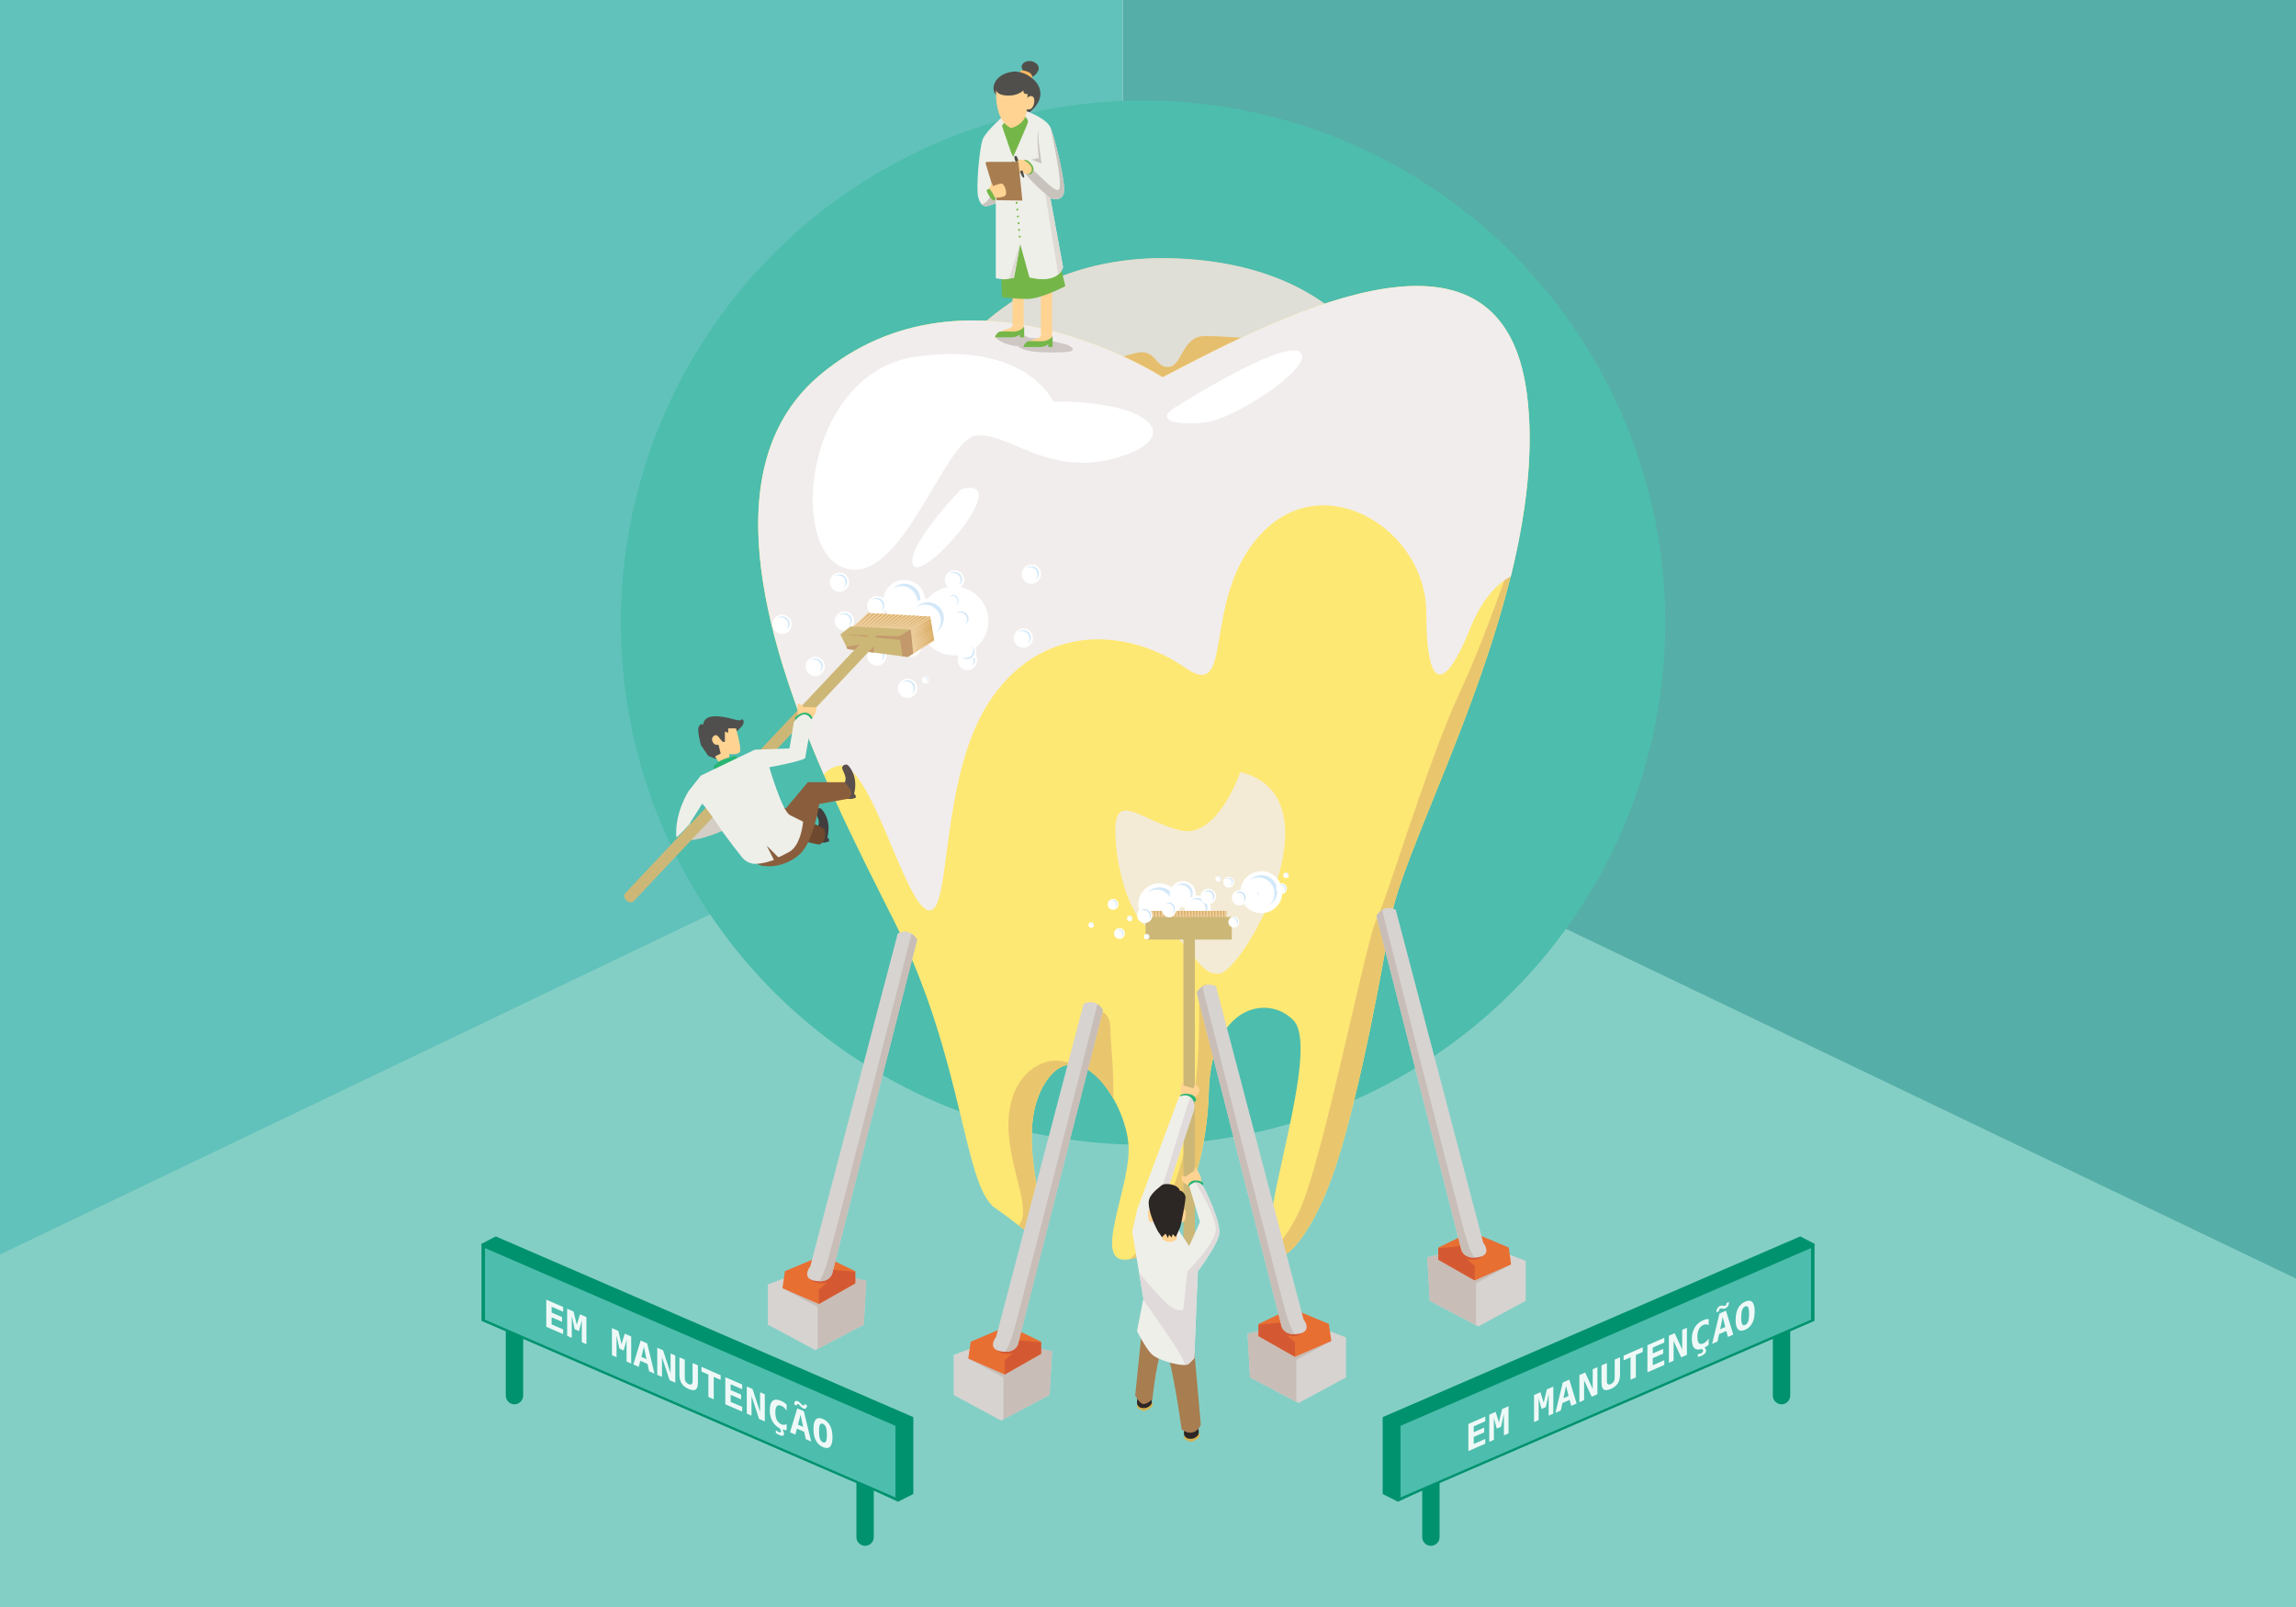 <?xml version="1.0" encoding="UTF-8"?>
<svg enable-background="new 0 0 1400 980" version="1.1" viewBox="0 0 1400 980" xml:space="preserve" xmlns="http://www.w3.org/2000/svg" xmlns:cc="http://creativecommons.org/ns#" xmlns:dc="http://purl.org/dc/elements/1.1/" xmlns:rdf="http://www.w3.org/1999/02/22-rdf-syntax-ns#" xmlns:xlink="http://www.w3.org/1999/xlink">

	<defs>
		<rect id="SVGID_1_" width="1400" height="980"/>
	<filter id="filter1785" x="-.001" y="-.001" width="1.002" height="1.003" color-interpolation-filters="sRGB"><feGaussianBlur stdDeviation="0.07"/></filter><filter id="filter1789" x="-.001" y="-.001" width="1.002" height="1.003" color-interpolation-filters="sRGB"><feGaussianBlur stdDeviation="0.07"/></filter></defs>
	<clipPath id="SVGID_2_">
		<use overflow="visible" xlink:href="#SVGID_1_"/>
	</clipPath>
	<g clip-path="url(#SVGID_2_)">
		<path d="m-47.2 742.8c16 0.3 731.9-305.8 731.9-305.8s784.1 321.7 784.1 321.7c4.6 41 9.2 81.9 13.8 122.9 2.1 18.5 13 55 4.6 71.8-5.2 10.4-24.1 22.5-31.9 33-10.2 13.9-19.2 29.1-34.1 38.6-17.9 11.4-40.5 11.8-61.7 11.9-99.2 0.1-198.5 0.2-297.7 0.4-25 0-37.9-16-59.5-18.3-14.4-1.5-31.1 1.8-45.6 2.4-44.8 1.9-89.7 3-134.5 4-95.2 2.2-190.5 3.5-285.7 5.1-13.7 0.2-27.4 0.5-41.1 0.7-94.5 2-338.5-16-372.5-26s-138-26-138-26l-32.1-236.4z" fill="#84CFC5"/>
		<polygon points="684.7 437 684.7 -83.3 -79.4 -83.3 -79.4 803.1" fill="#61C2BB"/>
		<polygon points="684.7 437 684.7 -83.3 1448.8 -83.3 1448.8 803.1" fill="#56AEA8"/>
		
			<circle cx="697" cy="379.7" r="318.4" fill="#4DBDAD"/>
			<path d="m572.6 228.7s41.5-74.1 142.2-71.1 125.9 65.2 125.9 65.2-50.4 81.5-96.3 82.9c-45.9 1.5-171.8-77-171.8-77z" fill="#E6BF6E"/>
			<path d="m823.2 198.3c-17.5-17.8-50.4-39.1-108.3-40.8-60.9-1.8-100.1 24.5-121.6 45.7l61.4 26.4s32.6-14.8 41.5-14.8 8.9 9.9 16.8 8.9 7.9-18.8 21.7-18.8 43.4 3 58.3 3c6.4 0 18.7-4 30.2-9.6z" fill="#DFDFD7"/>
			<path d="m708.9 230.1s-118.5-77-208.8-1.5c-90.4 75.5 4.4 251.8 45.9 334.7s41.5 160 60.7 173.3c19.3 13.3 19.3 17.8 26.7 11.8 7.4-5.9-16.3-57.8 4.4-88.9s50.4 14.8 50.4 41.5-23.7 72.6 1.5 66.7 45.9-48.9 47.4-102.2 37-59.2 51.8-43c14.8 16.3-14.8 102.2-14.8 130.3s20.7 8.9 35.5-28.1 29.6-112.6 38.5-164.4 97.8-204.4 82.9-319.9c-14.7-115.4-140.6-53.2-222.1-10.3z" fill="#FEE874"/>
			<path d="m668.9 616s-2.1 29.9-9.4 34.5c7.3 2.9 14.2 10.5 19.4 19.7 0.3-19.4-1.8-34.5-1.8-43.1-0.1-11.1-8.2-11.1-8.2-11.1zm256.2-283.7c-2.2 3.7-16.3 49.6-35.5 91.1-19.3 41.5-45.2 128.9-50.4 137.7-5.2 8.9-26.7 117.8-42.2 165.1-5.8 17.6-13.8 29.6-21.5 36.5 4.9 11.9 21.6-6.7 34.1-38 14.8-37 29.6-112.6 38.5-164.4 6.7-38.9 58.3-134.3 77.4-228.3-0.1 0.1-0.3 0.2-0.4 0.3zm-194 276.3c0 8.9 2.2 72.6-17.8 120.7-8.3 19.9-16.9 32.1-24.5 38.7 0.3-0.1 0.5-0.1 0.8-0.1 25.2-5.9 45.9-48.9 47.4-102.2 0.4-13.9 3.1-24.6 7.2-32.5-1.1-13.4-2.3-23.3-3.5-26-4.4-10.5-9.6-7.5-9.6 1.4zm-115.5 68.1c-4.4 28.1 13.3 57 6.7 68.9-0.4 0.7-0.8 1.3-1.3 1.7 5.9 4.5 7.6 5.1 12.4 1.2 7.4-5.9-16.3-57.8 4.4-88.9 4.9-7.4 10.4-10.4 15.8-10.4-11.5-6.8-33.7 0.3-38 27.5z" fill="#E9C66E"/>
			<path d="m931.1 240.5c-14.8-115.5-140.7-53.3-222.2-10.4 0 0-118.5-77-208.8-1.5-64.1 53.6-35 158 2.2 243.7 1.9-2.4 4.7-4.3 8.9-5.3 19.3-4.4 40 84.4 54.8 88.1s5.9-83.7 39.3-130.3c33.3-46.7 85.2-40 117-17.8s8.9-42.2 47.4-82.2 100-1.5 100 48.9 11.9 46.7 26.7 9.6c7.2-17.9 16.6-27.5 24.9-31.9 9.2-37.8 14.2-76 9.8-110.9z" fill="#F1EDEC"/>
			<path d="m650.9 210.3s-14.8-4.1-20.4-4.1-4-2.1-10-2.5c-5.9-0.4-17.1-0.4-12.2 3.3 4.8 3.7 12.2 4.1 12.2 4.1s3 3.3 14.4 3.7c11.5 0.3 26 0.6 16-4.5z" fill="#CEC7C4"/>
			
				<path d="m602.7 378.7c0 11.6-9.4 21-21 21s-21-9.4-21-21 9.4-21 21-21c11.6 0.1 21 9.5 21 21z" fill="#fff"/>
			<g fill="#fff">
			<path d="m642.2 244.9s-16.3-37-83.7-27.4-78.5 117-43.7 128.9c34.8 11.8 60.7-77.8 80-80.7 19.3-3 44.4 25.9 86.6 13.3 42.3-12.6 19.3-34.8-39.2-34.1z"/>
			<path d="m586 298.3s-35.5 37-28.9 46.7c6.6 9.6 62.9-55.6 28.9-46.7z"/>
			<path d="m793.3 215.3c-6.7-9.6-64.4 25.2-77 33.3s2.2 11.1 19.3 8.9c17-2.2 64.4-32.6 57.7-42.2z"/>
			</g>
				<polygon points="483.8 777.4 468.2 783.3 468.2 807.8 497.1 823.3 526.7 807.8 528.2 781.1 518.6 778.9" fill="#D7D3D1"/>
				<polygon points="498.6 822.6 526.7 807.8 528.2 781.1 518.6 778.9 494.6 777.9 477.1 785.6 498.6 797" fill="#C8BDB7"/>
				<polygon points="501.5 765.6 478.6 775.2 477.1 785.6 499.3 795.2 521.5 782.6 521.5 775.2" fill="#E86F32"/>
				<path d="m499.3 795.2 22.2-12.6v-7l-16.7-1.5s-13 0.4-10.7 5.2c2.2 4.8 10 3 10 3l-4.8 4.1v8.8z" fill="#D45933"/>
				<path d="m494.1 772.2 53.3-202.9s6.7-4.4 11.8 3.7l-51.8 203.7s-1.5 5.9-10.4 4.4c-8.8-1.5-2.9-8.9-2.9-8.9z" fill="#D7D3D1"/>
				<path d="m555.8 569.4c-2.4 9.3-42.7 168.9-50.6 197.7-1.9 7-3.8 11.5-5.6 14.3 6.6 0.1 7.8-4.7 7.8-4.7l51.9-203.7c-1.1-1.7-2.3-2.9-3.5-3.6z" fill="#C8BDB7"/>
			
			
				<polygon points="597.1 820.4 581.5 826.3 581.5 850.7 610.4 866.3 640 850.7 641.5 824.1 631.9 821.9" fill="#D7D3D1"/>
				<polygon points="611.9 865.5 640 850.7 641.5 824.1 631.9 821.9 607.9 820.8 590.4 828.5 611.9 840" fill="#C8BDB7"/>
				<polygon points="614.8 808.5 591.9 818.2 590.4 828.5 612.6 838.2 634.8 825.6 634.8 818.2" fill="#E86F32"/>
				<path d="m612.6 838.2 22.2-12.6v-7l-16.7-1.5s-13 0.4-10.7 5.2c2.2 4.8 10 3 10 3l-4.8 4.1v8.8z" fill="#D45933"/>
				<path d="m607.4 815.2 53.3-202.9s6.7-4.4 11.8 3.7l-51.8 203.7s-1.5 5.9-10.4 4.4c-8.8-1.5-2.9-8.9-2.9-8.9z" fill="#D7D3D1"/>
				<path d="m669.2 612.3c-2.4 9.3-42.7 168.9-50.6 197.7-1.9 7-3.8 11.5-5.6 14.3 6.6 0.1 7.8-4.7 7.8-4.7l51.8-203.6c-1.1-1.8-2.3-2.9-3.4-3.7z" fill="#C8BDB7"/>
			
			
				<polygon points="914.8 763 930.3 768.9 930.3 793.3 901.4 808.9 871.8 793.3 870.3 766.7 880 764.5" fill="#D7D3D1"/>
				<polygon points="900 808.1 871.8 793.3 870.3 766.7 880 764.5 903.9 763.4 921.4 771.1 900 782.6" fill="#C8BDB7"/>
				<polygon points="897 751.1 920 760.8 921.4 771.1 899.2 780.8 877 768.2 877 760.8" fill="#E86F32"/>
				<path d="m899.2 780.8-22.2-12.6v-7l16.7-1.5s13 0.4 10.7 5.2c-2.2 4.8-10 3-10 3l4.8 4.1v8.8z" fill="#D45933"/>
				<path d="m904.4 757.8-53.3-202.9s-6.7-4.4-11.8 3.7l51.8 203.7s1.5 5.9 10.4 4.4c8.8-1.5 2.9-8.9 2.9-8.9z" fill="#D7D3D1"/>
				<path d="m842.7 554.9c2.4 9.3 42.7 168.9 50.6 197.7 1.9 7 3.8 11.5 5.6 14.3-6.6 0.1-7.8-4.7-7.8-4.7l-51.8-203.7c1-1.7 2.2-2.8 3.4-3.6z" fill="#C8BDB7"/>
			
			
				<polygon points="805.2 809.6 820.7 815.6 820.7 840 791.8 855.6 762.2 840 760.7 813.3 770.4 811.1" fill="#D7D3D1"/>
				<polygon points="790.4 854.8 762.2 840 760.7 813.3 770.4 811.1 794.3 810.1 811.8 817.8 790.4 829.3" fill="#C8BDB7"/>
				<polygon points="787.4 797.8 810.3 807.4 811.8 817.8 789.6 827.4 767.4 814.8 767.4 807.4" fill="#E86F32"/>
				<path d="m789.6 827.4-22.2-12.6v-7l16.7-1.5s13 0.4 10.7 5.2c-2.2 4.8-10 3-10 3l4.8 4.1v8.8z" fill="#D45933"/>
				<path d="m794.8 804.5-53.3-202.9s-6.7-4.4-11.8 3.7l51.8 203.7s1.5 5.9 10.4 4.4c8.8-1.5 2.9-8.9 2.9-8.9z" fill="#D7D3D1"/>
				<path d="m733.1 601.6c2.3 9.3 42.7 168.9 50.6 197.7 1.9 7 3.8 11.5 5.6 14.3-6.6 0.1-7.8-4.7-7.8-4.7l-51.8-203.7c1-1.7 2.2-2.8 3.4-3.6z" fill="#C8BDB7"/>
			
			<path d="m756.3 470.8s-14.1 41.5-37 35.5c-23-5.9-38.5-23-39.2-1.5s9.6 63.7 27.4 63.7 21.5 27.4 36.3 25.2c14.7-2.2 74-107.3 12.5-122.9z" fill="#F3EBD6"/>
			
				<circle cx="706.9" cy="551.5" r="12.8" fill="#fff"/>
				<path d="m707 541.1c-2.7 0-5.2 1.1-7 2.9 1.5-0.9 3.2-1.5 5.1-1.5 5.4 0 9.8 4.4 9.8 9.8 0 2.7-1.1 5.2-2.9 6.9 2.8-1.7 4.7-4.8 4.7-8.4 0.1-5.3-4.3-9.7-9.7-9.7z" fill="#D3E8F8"/>
			
			
				<circle cx="769.1" cy="544.1" r="12.8" fill="#fff"/>
				<path d="m769.2 533.7c-2.7 0-5.2 1.1-7 2.9 1.5-0.9 3.2-1.5 5.1-1.5 5.4 0 9.8 4.4 9.8 9.8 0 2.7-1.1 5.2-2.9 6.9 2.8-1.7 4.7-4.8 4.7-8.4 0.1-5.3-4.3-9.7-9.7-9.7z" fill="#D3E8F8"/>
			
			
				<circle cx="551.4" cy="366.4" r="12.8" fill="#fff"/>
				<path d="m551.5 356c-2.7 0-5.2 1.1-7 2.9 1.5-0.9 3.2-1.5 5.1-1.5 5.4 0 9.8 4.4 9.8 9.8 0 2.7-1.1 5.2-2.9 6.9 2.8-1.7 4.7-4.8 4.7-8.4 0.1-5.3-4.3-9.7-9.7-9.7z" fill="#D3E8F8"/>
			
			
				<circle cx="565.7" cy="377.8" r="12.8" fill="#fff"/>
				<path d="m565.8 367.3c-2.7 0-5.2 1.1-7 2.9 1.5-0.9 3.2-1.5 5.1-1.5 5.4 0 9.8 4.4 9.8 9.8 0 2.7-1.1 5.2-2.9 6.9 2.8-1.7 4.7-4.8 4.7-8.4 0.1-5.3-4.3-9.7-9.7-9.7z" fill="#D3E8F8"/>
			
			
				<circle cx="582" cy="353.6" r="5.9" fill="#fff"/>
				<path d="m582 348.8c-1.3 0-2.4 0.5-3.2 1.3 0.7-0.4 1.5-0.7 2.4-0.7 2.5 0 4.5 2 4.5 4.5 0 1.3-0.5 2.4-1.3 3.2 1.3-0.8 2.2-2.2 2.2-3.9 0-2.4-2.1-4.4-4.6-4.4z" fill="#D3E8F8"/>
			
			
				<path d="m540.5 369.4c0 3.3-2.7 5.9-5.9 5.9-3.3 0-5.9-2.7-5.9-5.9 0-3.3 2.7-5.9 5.9-5.9 3.3-0.1 5.9 2.6 5.9 5.9z" fill="#fff"/>
				<path d="m534.6 364.6c-1.3 0-2.4 0.5-3.2 1.3 0.7-0.4 1.5-0.7 2.4-0.7 2.5 0 4.5 2 4.5 4.5 0 1.2-0.5 2.4-1.3 3.2 1.3-0.8 2.2-2.2 2.2-3.9 0-2.4-2.1-4.4-4.6-4.4z" fill="#D3E8F8"/>
			
			
				<circle cx="514.9" cy="378.7" r="5.9" fill="#fff"/>
				<path d="m514.9 373.9c-1.3 0-2.4 0.5-3.2 1.3 0.7-0.4 1.5-0.7 2.4-0.7 2.5 0 4.5 2 4.5 4.5 0 1.2-0.5 2.4-1.3 3.2 1.3-0.8 2.2-2.2 2.2-3.9-0.1-2.3-2.1-4.4-4.6-4.4z" fill="#D3E8F8"/>
			
			
				<path d="m482.8 380.7c0 3.3-2.7 5.9-5.9 5.9-3.3 0-5.9-2.7-5.9-5.9 0-3.3 2.7-5.9 5.9-5.9s5.9 2.6 5.9 5.9z" fill="#fff"/>
				<path d="m476.9 375.9c-1.3 0-2.4 0.5-3.2 1.3 0.7-0.4 1.5-0.7 2.4-0.7 2.5 0 4.5 2 4.5 4.5 0 1.2-0.5 2.4-1.3 3.2 1.3-0.8 2.2-2.2 2.2-3.9-0.1-2.4-2.1-4.4-4.6-4.4z" fill="#D3E8F8"/>
			
			
				<path d="m540.5 400c0 3.3-2.7 5.9-5.9 5.9-3.3 0-5.9-2.7-5.9-5.9 0-3.3 2.7-5.9 5.9-5.9 3.3-0.1 5.9 2.6 5.9 5.9z" fill="#fff"/>
				<path d="m534.6 395.2c-1.3 0-2.4 0.5-3.2 1.3 0.7-0.4 1.5-0.7 2.4-0.7 2.5 0 4.5 2 4.5 4.5 0 1.3-0.5 2.4-1.3 3.2 1.3-0.8 2.2-2.2 2.2-3.9 0-2.4-2.1-4.4-4.6-4.4z" fill="#D3E8F8"/>
			
			
				<path d="m559.3 419.7c0 3.3-2.7 5.9-5.9 5.9-3.3 0-5.9-2.7-5.9-5.9 0-3.3 2.7-5.9 5.9-5.9s5.9 2.7 5.9 5.9z" fill="#fff"/>
				<path d="m553.4 414.9c-1.3 0-2.4 0.5-3.2 1.3 0.7-0.4 1.5-0.7 2.4-0.7 2.5 0 4.5 2 4.5 4.5 0 1.3-0.5 2.4-1.3 3.2 1.3-0.8 2.2-2.2 2.2-3.9-0.1-2.4-2.1-4.4-4.6-4.4z" fill="#D3E8F8"/>
			
			
				<path d="m595.8 402.8c0 3.3-2.7 5.9-5.9 5.9-3.3 0-5.9-2.7-5.9-5.9 0-3.3 2.7-5.9 5.9-5.9s5.9 2.6 5.9 5.9z" fill="#fff"/>
				<path d="m589.9 398c-1.3 0-2.4 0.5-3.2 1.3 0.7-0.4 1.5-0.7 2.4-0.7 2.5 0 4.5 2 4.5 4.5 0 1.2-0.5 2.4-1.3 3.2 1.3-0.8 2.2-2.2 2.2-3.9-0.1-2.4-2.1-4.4-4.6-4.4z" fill="#D3E8F8"/>
			
			
				<path d="m566.3 414.7c0 1.2-0.9 2.1-2.1 2.1s-2.1-0.9-2.1-2.1 0.9-2.1 2.1-2.1 2.1 0.9 2.1 2.1z" fill="#fff"/>
				<path d="m564.2 413c-0.4 0-0.8 0.2-1.1 0.5 0.2-0.2 0.5-0.2 0.8-0.2 0.9 0 1.6 0.7 1.6 1.6 0 0.4-0.2 0.8-0.5 1.1 0.5-0.3 0.8-0.8 0.8-1.4 0-0.9-0.7-1.6-1.6-1.6z" fill="#D3E8F8"/>
			
			
				<path d="m517.8 355c0 3.3-2.7 5.9-5.9 5.9-3.3 0-5.9-2.7-5.9-5.9 0-3.3 2.7-5.9 5.9-5.9 3.3 0 5.9 2.7 5.9 5.9z" fill="#fff"/>
				<path d="m511.9 350.2c-1.3 0-2.4 0.5-3.2 1.3 0.7-0.4 1.5-0.7 2.4-0.7 2.5 0 4.5 2 4.5 4.5 0 1.3-0.5 2.4-1.3 3.2 1.3-0.8 2.2-2.2 2.2-3.9 0-2.3-2.1-4.4-4.6-4.4z" fill="#D3E8F8"/>
			
			
				<path d="m591.9 377.8c0 3.3-2.7 5.9-5.9 5.9-3.3 0-5.9-2.7-5.9-5.9 0-3.3 2.7-5.9 5.9-5.9 3.2-0.1 5.9 2.6 5.9 5.9z" fill="#fff"/>
				<path d="m586 372.9c-1.3 0-2.4 0.5-3.2 1.3 0.7-0.4 1.5-0.7 2.4-0.7 2.5 0 4.5 2 4.5 4.5 0 1.2-0.5 2.4-1.3 3.2 1.3-0.8 2.2-2.2 2.2-3.9-0.1-2.3-2.1-4.4-4.6-4.4z" fill="#D3E8F8"/>
			
			
				<path d="m585.5 366.4c0 2.5-2 4.4-4.4 4.4-2.5 0-4.4-2-4.4-4.4 0-2.5 2-4.4 4.4-4.4s4.4 1.9 4.4 4.4z" fill="#fff"/>
				<path d="m581 362.8c-0.9 0-1.8 0.4-2.4 1 0.5-0.3 1.1-0.5 1.8-0.5 1.9 0 3.4 1.5 3.4 3.4 0 0.9-0.4 1.8-1 2.4 1-0.6 1.6-1.7 1.6-2.9 0-1.9-1.5-3.4-3.4-3.4z" fill="#D3E8F8"/>
			
			
				<path d="m634.8 350.1c0 3.3-2.7 5.9-5.9 5.9-3.3 0-5.9-2.7-5.9-5.9 0-3.3 2.7-5.9 5.9-5.9 3.3 0 5.9 2.6 5.9 5.9z" fill="#fff"/>
				<path d="m628.9 345.3c-1.3 0-2.4 0.5-3.2 1.3 0.7-0.4 1.5-0.7 2.4-0.7 2.5 0 4.5 2 4.5 4.5 0 1.2-0.5 2.4-1.3 3.2 1.3-0.8 2.2-2.2 2.2-3.9 0-2.4-2.1-4.4-4.6-4.4z" fill="#D3E8F8"/>
			
			
				<circle cx="624" cy="389.1" r="5.9" fill="#fff"/>
				<path d="m624 384.3c-1.3 0-2.4 0.5-3.2 1.3 0.7-0.4 1.5-0.7 2.4-0.7 2.5 0 4.5 2 4.5 4.5 0 1.2-0.5 2.4-1.3 3.2 1.3-0.8 2.2-2.2 2.2-3.9-0.1-2.4-2.1-4.4-4.6-4.4z" fill="#D3E8F8"/>
			
			
				<path d="m503 406.4c0 3.3-2.7 5.9-5.9 5.9-3.3 0-5.9-2.7-5.9-5.9 0-3.3 2.7-5.9 5.9-5.9 3.3 0 5.9 2.6 5.9 5.9z" fill="#fff"/>
				<path d="m497.1 401.6c-1.3 0-2.4 0.5-3.2 1.3 0.7-0.4 1.5-0.7 2.4-0.7 2.5 0 4.5 2 4.5 4.5 0 1.2-0.5 2.4-1.3 3.2 1.3-0.8 2.2-2.2 2.2-3.9-0.1-2.4-2.1-4.4-4.6-4.4z" fill="#D3E8F8"/>
			
			
				<path d="m590.2 403.4c-3.2 0.4-6.2-1.8-6.7-5.1-0.4-3.2 1.8-6.2 5.1-6.7 3.2-0.4 6.2 1.8 6.7 5.1 0.4 3.3-1.9 6.2-5.1 6.7z" fill="#fff"/>
				<path d="m594.2 396.9c-0.2-1.2-0.8-2.3-1.8-3 0.5 0.6 0.9 1.4 1 2.2 0.3 2.5-1.4 4.8-3.9 5.1-1.2 0.2-2.4-0.2-3.4-0.9 1 1.2 2.5 1.9 4.1 1.6 2.6-0.2 4.3-2.5 4-5z" fill="#D3E8F8"/>
			
			
				<path d="m729.2 545.3c0 4.4-3.6 8-8 8s-8-3.6-8-8 3.6-8 8-8c4.4-0.1 8 3.5 8 8z" fill="#fff"/>
				<path d="m721.2 538.7c-1.7 0-3.2 0.7-4.4 1.8 0.9-0.6 2-0.9 3.2-0.9 3.4 0 6.1 2.8 6.1 6.1 0 1.7-0.7 3.2-1.8 4.3 1.8-1.1 2.9-3 2.9-5.2 0.2-3.3-2.6-6.1-6-6.1z" fill="#D3E8F8"/>
			
			
				<path d="m738.3 554.1c0 4.4-3.6 8-8 8s-8-3.6-8-8 3.6-8 8-8 8 3.6 8 8z" fill="#fff"/>
				<path d="m730.3 547.6c-1.7 0-3.2 0.7-4.4 1.8 0.9-0.6 2-0.9 3.2-0.9 3.4 0 6.1 2.8 6.1 6.1 0 1.7-0.7 3.2-1.8 4.3 1.8-1.1 2.9-3 2.9-5.2 0.1-3.3-2.6-6.1-6-6.1z" fill="#D3E8F8"/>
			
			
				<circle cx="755.8" cy="547.5" r="4.7" fill="#fff"/>
				<path d="m755.8 543.7c-1 0-1.9 0.4-2.5 1.1 0.5-0.3 1.2-0.5 1.9-0.5 2 0 3.6 1.6 3.6 3.6 0 1-0.4 1.9-1 2.5 1-0.6 1.7-1.8 1.7-3.1-0.1-2-1.7-3.6-3.7-3.6z" fill="#C7E1F5"/>
			
			
				<circle cx="736.7" cy="546.7" r="4.7" fill="#fff"/>
				<path d="m736.7 542.9c-1 0-1.9 0.4-2.5 1.1 0.5-0.3 1.2-0.5 1.9-0.5 2 0 3.6 1.6 3.6 3.6 0 1-0.4 1.9-1 2.5 1-0.6 1.7-1.8 1.7-3.1-0.1-2-1.7-3.6-3.7-3.6z" fill="#C7E1F5"/>
			
			<rect x="700.5" y="555.5" width="47.4" height="14.8" fill="#EDCFA0"/>
			<path d="m715.4 563.6 0.1-8.1h-1l0.9 8.1zm-1.9 0 0.1-8.1h-1l0.9 8.1zm-1.8 0 0.1-8.1h-1l0.9 8.1zm7.3 0 0.1-8.1h-1l0.9 8.1zm1.9 0 0.1-8.1h-1l0.9 8.1zm-3.7 0 0.1-8.1h-1l0.9 8.1zm-9.2 0 0.1-8.1h-1l0.9 8.1zm-5.5 0 0.1-8.1h-1l0.9 8.1zm-2-1.9 0.2 1.9 0.1-8.1h-0.3v6.2zm47-6.2 0.3 3.4v-3.4h-0.3zm-24.8 8.1 0.1-8.1h-1l0.9 8.1zm-18.3 0 0.1-8.1h-1l0.9 8.1zm1.8 0 0.1-8.1h-1l0.9 8.1zm3.7 0 0.1-8.1h-1l0.9 8.1zm31.1 0 0.1-8.1h-1l0.9 8.1zm-1.8 0 0.1-8.1h-1l0.9 8.1zm3.7 0 0.1-8.1h-1l0.9 8.1zm3.6 0 0.1-8.1h-1l0.9 8.1zm-1.8 0 0.1-8.1h-1l0.9 8.1zm-7.3 0 0.1-8.1h-1l0.9 8.1zm-12.9 0 0.1-8.1h-1l0.9 8.1zm3.7 0 0.1-8.1h-1l0.9 8.1zm-1.8 0 0.1-8.1h-1l0.9 8.1zm3.6 0 0.1-8.1h-1l0.9 8.1zm5.5 0 0.1-8.1h-1l0.9 8.1zm-1.8 0 0.1-8.1h-1l0.9 8.1zm-1.8 0 0.1-8.1h-1l0.9 8.1z" fill="#DAAC64"/>
			<rect x="698.5" y="559.2" width="52.6" height="13.8" fill="#CDB777"/>
			<path d="m728.6 785.2c0 1.3-1.6 2.3-3.5 2.3s-3.5-1.1-3.5-2.3v-216.7c0-1.3 1.6-2.3 3.5-2.3s3.5 1 3.5 2.3v216.7z" fill="#CDB777"/>
			
				<ellipse cx="712.9" cy="554.5" rx="4.4" ry="4.9" fill="#fff"/>
				<path d="m713 550.5c-0.9 0-1.8 0.4-2.4 1.1 0.5-0.3 1.1-0.6 1.8-0.6 1.9 0 3.4 1.7 3.4 3.7 0 1-0.4 2-1 2.6 1-0.7 1.6-1.8 1.6-3.2 0-1.9-1.6-3.6-3.4-3.6z" fill="#C7E1F5"/>
			
			
				<circle cx="698" cy="558.2" r="4.7" fill="#fff"/>
				<path d="m698.1 554.4c-1 0-1.9 0.4-2.5 1.1 0.5-0.3 1.2-0.5 1.9-0.5 2 0 3.6 1.6 3.6 3.6 0 1-0.4 1.9-1 2.5 1-0.6 1.7-1.8 1.7-3.1-0.2-2-1.8-3.6-3.7-3.6z" fill="#C7E1F5"/>
			
			
				<circle cx="752.3" cy="562.3" r="3.3" fill="#fff"/>
				<path d="m752.3 559.7c-0.7 0-1.3 0.3-1.8 0.7 0.4-0.2 0.8-0.4 1.3-0.4 1.4 0 2.5 1.1 2.5 2.5 0 0.7-0.3 1.3-0.7 1.8 0.7-0.4 1.2-1.2 1.2-2.1 0-1.4-1.1-2.5-2.5-2.5z" fill="#C7E1F5"/>
			
			
				<path d="m784.7 541.9c0 1.8-1.5 3.3-3.3 3.3s-3.3-1.5-3.3-3.3 1.5-3.3 3.3-3.3c1.9 0 3.3 1.5 3.3 3.3z" fill="#fff"/>
				<path d="m781.5 539.2c-0.7 0-1.3 0.3-1.8 0.7 0.4-0.2 0.8-0.4 1.3-0.4 1.4 0 2.5 1.1 2.5 2.5 0 0.7-0.3 1.3-0.7 1.8 0.7-0.4 1.2-1.2 1.2-2.1 0-1.3-1.1-2.5-2.5-2.5z" fill="#C7E1F5"/>
			
			
				<circle cx="749.2" cy="538" r="3.3" fill="#fff"/>
				<path d="m749.2 535.3c-0.7 0-1.3 0.3-1.8 0.7 0.4-0.2 0.8-0.4 1.3-0.4 1.4 0 2.5 1.1 2.5 2.5 0 0.7-0.3 1.3-0.7 1.8 0.7-0.4 1.2-1.2 1.2-2.1 0.1-1.3-1.1-2.5-2.5-2.5z" fill="#C7E1F5"/>
			
			
				<circle cx="682.6" cy="569.3" r="3.3" fill="#fff"/>
				<path d="m682.6 566.7c-0.7 0-1.3 0.3-1.8 0.7 0.4-0.2 0.8-0.4 1.3-0.4 1.4 0 2.5 1.1 2.5 2.5 0 0.7-0.3 1.3-0.7 1.8 0.7-0.4 1.2-1.2 1.2-2.1 0-1.4-1.1-2.5-2.5-2.5z" fill="#C7E1F5"/>
			
			
				<circle cx="678.7" cy="551.5" r="3.3" fill="#fff"/>
				<path d="m678.7 548.9c-0.7 0-1.3 0.3-1.8 0.7 0.4-0.2 0.8-0.4 1.3-0.4 1.4 0 2.5 1.1 2.5 2.5 0 0.7-0.3 1.3-0.7 1.8 0.7-0.4 1.2-1.2 1.2-2.1 0-1.4-1.1-2.5-2.5-2.5z" fill="#C7E1F5"/>
			
			
				<path d="m700.9 571.2c0 0.9-0.7 1.7-1.7 1.7-0.9 0-1.7-0.7-1.7-1.7 0-0.9 0.7-1.7 1.7-1.7s1.7 0.7 1.7 1.7z" fill="#fff"/>
				<path d="m699.3 569.8c-0.3 0-0.7 0.1-0.9 0.4 0.2-0.1 0.4-0.2 0.7-0.2 0.7 0 1.3 0.6 1.3 1.3 0 0.4-0.1 0.7-0.4 0.9 0.4-0.2 0.6-0.6 0.6-1.1-0.1-0.7-0.6-1.3-1.3-1.3z" fill="#C7E1F5"/>
			
			
				<circle cx="742.8" cy="536" r="1.7" fill="#fff"/>
				<path d="m742.8 534.6c-0.3 0-0.7 0.1-0.9 0.4 0.2-0.1 0.4-0.2 0.7-0.2 0.7 0 1.3 0.6 1.3 1.3 0 0.4-0.1 0.7-0.4 0.9 0.4-0.2 0.6-0.6 0.6-1.1 0-0.7-0.6-1.3-1.3-1.3z" fill="#C7E1F5"/>
			
			
				<path d="m768.1 545.6c0 0.9-0.7 1.7-1.7 1.7-0.9 0-1.7-0.7-1.7-1.7 0-0.9 0.7-1.7 1.7-1.7 1 0.1 1.7 0.8 1.7 1.7z" fill="#fff"/>
				<path d="m766.5 544.3c-0.4 0-0.7 0.1-0.9 0.4 0.2-0.1 0.4-0.2 0.7-0.2 0.7 0 1.3 0.6 1.3 1.3 0 0.4-0.1 0.7-0.4 0.9 0.4-0.2 0.6-0.6 0.6-1.1 0-0.8-0.6-1.3-1.3-1.3z" fill="#C7E1F5"/>
			
			
				<circle cx="784.2" cy="533.8" r="1.7" fill="#fff"/>
				<path d="m784.2 532.4c-0.3 0-0.7 0.1-0.9 0.4 0.2-0.1 0.4-0.2 0.7-0.2 0.7 0 1.3 0.6 1.3 1.3 0 0.4-0.1 0.7-0.4 0.9 0.4-0.2 0.6-0.6 0.6-1.1 0-0.7-0.5-1.3-1.3-1.3z" fill="#C7E1F5"/>
			
			
				<circle cx="688.9" cy="560.1" r="1.7" fill="#fff"/>
				<path d="m688.9 558.7c-0.3 0-0.7 0.1-0.9 0.4 0.2-0.1 0.4-0.2 0.7-0.2 0.7 0 1.3 0.6 1.3 1.3 0 0.4-0.1 0.7-0.4 0.9 0.4-0.2 0.6-0.6 0.6-1.1 0-0.7-0.6-1.3-1.3-1.3z" fill="#C7E1F5"/>
			
			
				<circle cx="665.4" cy="564.1" r="1.7" fill="#fff"/>
				<path d="m665.4 562.8c-0.3 0-0.7 0.1-0.9 0.4 0.2-0.1 0.4-0.2 0.7-0.2 0.7 0 1.3 0.6 1.3 1.3 0 0.4-0.1 0.7-0.4 0.9 0.4-0.2 0.6-0.6 0.6-1.1 0-0.7-0.6-1.3-1.3-1.3z" fill="#C7E1F5"/>
			
			<g fill="#00926E">
				<path d="m532.8 937.4c0 2.9-2.4 5.3-5.3 5.3s-5.3-2.4-5.3-5.3v-60.7c0-2.9 2.4-5.3 5.3-5.3s5.3 2.4 5.3 5.3v60.7z"/>
				<path d="m319 851.1c0 2.9-2.4 5.3-5.3 5.3s-5.3-2.4-5.3-5.3v-60.7c0-2.9 2.4-5.3 5.3-5.3s5.3 2.4 5.3 5.3v60.7z"/>
				<polygon points="556.9 911.1 547.6 915.8 302.3 800.9 293.6 758.5 302.3 754 556.9 864.2"/>
				<polygon points="548.2 915.7 293.6 805.5 293.6 758.5 548.2 868.8"/>
				</g><polygon points="546 913.2 295.7 804.8 295.7 761.1 546 869.5" fill="#4DBDAD"/>
				
			
			<g fill="#00926E">
				<path d="m867.2 937.4c0 2.9 2.4 5.3 5.3 5.3s5.3-2.4 5.3-5.3v-60.7c0-2.9-2.4-5.3-5.3-5.3s-5.3 2.4-5.3 5.3v60.7z"/>
				<path d="m1081 851.1c0 2.9 2.4 5.3 5.3 5.3s5.3-2.4 5.3-5.3v-60.7c0-2.9-2.4-5.3-5.3-5.3s-5.3 2.4-5.3 5.3v60.7z"/>
				<polygon points="843.1 911.1 852.4 915.8 1097.7 800.9 1106.4 758.5 1097.7 754 843.1 864.2"/>
				<polygon points="851.8 915.7 1106.4 805.5 1106.4 758.5 851.8 868.8"/>
				</g><polygon points="854 913.2 1104.3 804.8 1104.3 761.1 854 869.5" fill="#4DBDAD"/>
				
			
			
				<path d="m727.7 724.2s-6.1-2.2-6.8-4 0-3.2 0-3.2l2 0.5 5.4-3.6 0.2-2.6s3.2 4.2 3.7 6.8 0.2 5.1 0.2 5.1l-4.7 1z" fill="#FFD391"/>
				<path d="m726.2 724.3-1.6-1s0.1-3 3.6-3.4 5.5 1.4 5.5 1.4l-0.3 2.6-7.2 0.4z" fill="#29B574"/>
				<path d="m726.8 671.2s4.7-4.4 4.6-6.4c-0.1-1.9-2.8-3.9-2.8-3.9l-0.8 2.9s-7.2-2.4-6.5-1.6c0.3 0.4 0.3-3.4 0.3-3.4l-1.2 2s-0.8 3.9-0.2 6.4 1.8 4.8 1.8 4.8l4.8-0.8z" fill="#FFD391"/>
				<path d="m727.4 672.1 1.9-0.7s0.4-3-3.3-4-6.3 0.4-6.3 0.4l-0.1 2.7 7.8 1.6z" fill="#29B574"/>
				
					<path d="m722.7 875.5-0.6-0.3-0.1 2s2.3 2 4.2 2 5-2.6 5-2.6l0.3-2-0.7-0.7-8.1 1.6z" fill="#D3B254"/>
					<path d="m722.5 869.5s-1.3 5.1-0.1 6.3l1.2 1.2s3.1 1.2 5.5-0.5c1.3-1 1.5-1.5 1.5-1.5s0.8-1.4 0-4.1c-0.8-2.6-8.1-1.4-8.1-1.4z" fill="#2C2624"/>
				
				
					<path d="m694.1 856.7-0.6-0.3-0.1 2s2.3 2 4.2 2 5-2.6 5-2.6l0.3-2-0.7-0.7-8.1 1.6z" fill="#D3B254"/>
					<path d="m693.9 850.8s-1.3 5.1-0.1 6.3l1.2 1.2s3.1 1.2 5.5-0.5c1.3-1 1.5-1.5 1.5-1.5s0.8-1.4 0-4.1-8.1-1.4-8.1-1.4z" fill="#2C2624"/>
				
				<path d="m697.7 797.1-5.5 53.9s2.6 5.2 5.1 5.2 5.4-2.9 5.4-2.9 3.2-30.9 7.1-30.9 10.7 49.2 10.7 49.2 3.2 2.9 6.9 1.9 4.8-4.8 4.8-4.8l-5.3-59.7-29.2-11.9z" fill="#A87D50"/>
				<path d="m718.9 668.9-25.6 69-2.9 13.3 6.8 40.8-3.9 19.7s4.9 10 8.9 14.1c4.1 4.1 20.3 8.3 22.7 5.9l3.3-3.3 2.2-53.2s11.1-14.7 12.9-22-9.1-29.2-10-30.2c-0.9-0.9-3.9-4-8.2 0.2l6.6 22-6.6 14.7-16.3-24.7s17.4-52.8 19-57.8c1.7-4.9-1.4-11.9-8.9-8.5z" fill="#EEEFE9"/>
				<path d="m708.8 735.3s17.4-52.8 19-57.8c0.9-2.8 0.3-6.1-1.6-8-0.3 0.2-0.5 0.4-0.7 0.5-0.6 0.6-21 67.8-21 67.8l6 2.7 0.6-1.5-2.3-3.7z" fill="#E0DADA"/>
				<path d="m734.3 767.4c-0.7 0-10.3 7.9-10.3 7.9l-2.5 23.5s-3.1 1.4-8.3-2.4c-4.1-2.9-14.3-15-18.6-20.2l2.6 15.8-0.1 0.6s7.2 10 17.2 24.9c5.1 7.5 7.4 12.1 8.4 14.8 1-0.1 1.8-0.3 2.1-0.7l3.3-3.3 2.2-53.2s0.8-1.1 2.1-2.9c0.1 0.1 2.1-4.8 1.9-4.8z" fill="#E0DADA"/><g fill="#FFD391">
				<path d="m708.6 750.5v4.9s1.7 2 4.5 2 4.4-1.8 4.4-1.8v-6.5l-8.9 1.4z"/>
				<path d="m720.3 737.4s2.7-0.1 2.7 1.4 0.3 7.5-2.5 6.3c-2.7-1.3-0.2-7.7-0.2-7.7z"/>
				<path d="m702.8 737.4s-2.7-0.1-2.7 1.4-0.3 7.5 2.5 6.3c2.7-1.3 0.2-7.7 0.2-7.7z"/>
				</g><path d="m703.7 746.1s-3.3-7.6-3.3-12.7 6.3-9 7.7-10.4 5.9-1.2 8.8 0.3c2.9 1.6 2 2.9 2.9 2.9 1 0 3.1 2 3.1 4.1 0 2-2.5 16-3.3 18.1s-2.7 6-2.7 6l-1.8-1.8-0.7 2-1.6-1.6-0.6 2-1.5-2.7-2.2 2.2s-1.4-2.3-2-2.9c-0.5-0.5-2.8-5.5-2.8-5.5z" fill="#2C2624"/>
				<path d="m733.3 723c-0.6-0.6-2.2-2.2-4.4-1.9 0.2 0.4 12.4 19.8 12.4 28.5s-17.2 25.6-17.2 25.6l4.4-2.4 1.9 2.3s11.1-14.7 12.9-22c1.8-7.2-9.1-29.1-10-30.1z" fill="#E0DADA"/>
			
			
				
					<circle cx="528.4" cy="384.2" r="7.4" fill="#fff"/>
				
				
					<circle cx="550.9" cy="384.2" r="5.9" fill="#fff"/>
					<path d="m550.9 379.4c-1.3 0-2.4 0.5-3.2 1.3 0.7-0.4 1.5-0.7 2.4-0.7 2.5 0 4.5 2 4.5 4.5 0 1.3-0.5 2.4-1.3 3.2 1.3-0.8 2.2-2.2 2.2-3.9 0-2.4-2.1-4.4-4.6-4.4z" fill="#D3E8F8"/>
				
				
					<path d="m561.8 394.5c0 3.3-2.7 5.9-5.9 5.9-3.3 0-5.9-2.7-5.9-5.9 0-3.3 2.7-5.9 5.9-5.9s5.9 2.7 5.9 5.9z" fill="#fff"/>
					<path d="m555.9 389.7c-1.3 0-2.4 0.5-3.2 1.3 0.7-0.4 1.5-0.7 2.4-0.7 2.5 0 4.5 2 4.5 4.5 0 1.3-0.5 2.4-1.3 3.2 1.3-0.8 2.2-2.2 2.2-3.9-0.1-2.3-2.1-4.4-4.6-4.4z" fill="#D3E8F8"/>
				
				<polygon points="516.6 385.2 529.2 373.8 567.2 376 569.7 390.8 556.8 398.7" fill="#EDCFA0"/>
				<path d="m567.7 379.3-12.5 8 12.6-7.4-0.1-0.6zm-0.1-0.8-12.5 8 12.6-7.4-0.1-0.6zm0.3 1.5-12.5 8.1 12.6-7.4-0.1-0.7zm-0.4-2.2-12.5 8 12.6-7.4-0.1-0.6zm0.8 5.1-12.6 8.1 12.7-7.4-0.1-0.7zm-0.1-0.7-12.5 8.1 12.7-7.4-0.2-0.7zm-0.1-0.7-12.5 8.1 12.6-7.4-0.1-0.7zm-0.1-0.8-12.5 8.1 12.6-7.4-0.1-0.7zm0.8 5.2-12.6 8.1 12.7-7.5-0.1-0.6zm-1.6-9.9h-0.7l-13.9 9.2 14.6-8.9v-0.3zm1.5 9.1-12.6 8.1 12.7-7.5-0.1-0.6zm0.3 1.5-12.6 8.1 12.7-7.5-0.1-0.6zm-38.9-12.7-12 11.8 13-11.8h-1zm39.1 14.2-12.7 8.1 12.8-7.5-0.1-0.6zm-0.1-0.8-12.6 8.1 12.7-7.5-0.1-0.6zm-0.6-3.6-12.6 8.1 12.7-7.5-0.1-0.6zm0.8 5.1-12.7 8.2 12.8-7.5-0.1-0.7zm-29.4-14.4-12.7 11.3 13.8-11.2-1.1-0.1zm-2.5-0.1-12.6 11.5 13.7-11.4-1.1-0.1zm4.9 0.3-12.8 11.1 13.9-11-1.1-0.1zm2.4 0.1-13 10.9 14.1-10.8-1.1-0.1zm-9.7-0.6-12.5 11.7 13.6-11.6-1.1-0.1zm12.1 0.8-13.1 10.7 14.2-10.6-1.1-0.1zm22.3 14.6-12.7 8.2 12.8-7.5-0.1-0.7zm-36.9-15.5-12.4 11.9 13.4-11.8-1-0.1zm29.2 1.7-13.7 9.6 14.9-9.5-1.2-0.1zm2.4 0.1-13.8 9.4 15-9.3-1.2-0.1zm4.5 8.6-12.6 8.1 12.7-7.5-0.1-0.6zm-1.2-7.3-12.5 8 12.6-7.4-0.1-0.6zm-8.2-1.5-13.6 9.7 14.8-9.7h-1.2zm-2.4-0.2-13.5 9.9 14.6-9.9h-1.1zm-4.8-0.3-13.3 10.3 14.4-10.3h-1.1zm2.4 0.2-13.4 10.1 14.5-10.1h-1.1zm-4.8-0.3-13.2 10.5 14.3-10.4-1.1-0.1z" fill="#DAAC64"/>
				<polygon points="516.8 395.8 512.4 386.9 518.6 382 555.3 383.9 556.8 398.7 553.4 400.7" fill="#CDB777"/>
				<path d="m555.3 383.9-7.2 4.1-32.8-0.9 33.5 3.1 1.4 10 3.1 0.4 3.5-2-1.5-14.7zm-39.2 10.5 0.7 1.4 16 2.2v-5.8l-7.4 0.6-9.3 1.6z" fill="#C3996B"/>
				<path d="m420.5 502.5 13.5-5.2 6.4 3.7v5.7s-20.2 9.2-26.2 4.2l6.3-8.4z" fill="#D4CEC6"/>
				<path d="m386.2 549.8c-0.9 0.9-2.8 0.6-4.2-0.7s-1.8-3.2-1-4.1l148.6-157.8c0.9-0.9 2.8-0.6 4.2 0.7s1.8 3.2 1 4.1l-148.6 157.8z" fill="#CDB777"/>
				<path d="m488.7 430 1.1 1.1 8 0.3s0 1.6-0.7 3.5-2.6 3.8-2.6 3.8l-4.2 1.2-3.9-0.7v-9.2c0.1 0 0-2.2 2.3 0z" fill="#FFD391"/>
				<path d="m485.4 440.5-0.7-2.8s3-3.3 6.4-3.1c3.4 0.3 4.3 3.2 4.3 3.2l-1.8 1.8-8.2 0.9z" fill="#29B574"/>
				
					<path d="m440.9 460.9-4.8 1.8-4.3-1.8-4.4-6.5s-2.5-8.8-1.3-11.3c1.3-2.5 2.7-1.1 2.7-1.1s-0.3-5.2 7.4-5.2 14.3 3.5 15.6 2.2 2.9 1.5 0.2 4.3l-4.3 4.3-6.8 13.3z" fill="#504F4D"/>
					<polygon points="441 458.7 436 461.3 438.5 465.1 442.4 462.8" fill="#FFD391"/>
					<path d="m438.8 450.3s-1.7-3.4-3.8-1.3 0.3 5.2 1.7 5.2h1.4l2.3 9.1 4.4 1.6-0.1-5s4.7 0.5 6.3-1.1-2.2-14.6-2.2-14.6h-4.8v2.7l-2-0.8v6.3h-1.3l-1.9-2.1z" fill="#FFD391"/>
				
				<path d="m450.6 463.6-2-2.5s-5.4 0.7-9.5 2.9c-4.1 2.3-4.1 4.3-4.1 4.3l1.1 1.1 14.5-5.8z" fill="#29B574"/>
				<path d="m497.2 506.6s2.1-2.4 2.1-5.1-2.1-5.2-2.1-6.7 2.5-2.6 3.6-1.5 6.3 7 3.7 17.4l1 1v1.4s-2.9 1.3-4.9 0.5c-2-0.7-3.4-7-3.4-7z" fill="#423E3D"/>
				<path d="m466.4 493 6.2-3.5 30 16.1s2.4 7-2.9 9.4c-2.9 0-24.1-5.9-24.1-5.9s-3.2 19.9-10.5 18.8c-7.2-1.1-11-10.8-11-10.8l12.3-24.1z" fill="#6E492D"/>
				<path d="m513.5 480s2.1-2.4 2.1-5.1-2.1-5.2-2.1-6.7 2.5-2.6 3.6-1.5 6.3 7 3.7 17.4l1 1v1.4s-2.9 1.3-4.9 0.5c-1.9-0.7-3.4-7-3.4-7z" fill="#5A4F4C"/>
				<path d="m474.4 498.7 18.2-21.7h22.5s4 4.3 4 6.4-1.5 3.6-1.5 3.6l-18.1 3.3s-3.1 21.8-11.2 30c-8.2 8.2-23 10.7-29.2 4.6-6.1-6.1 15.3-26.2 15.3-26.2z" fill="#8A5E3C"/>
				<path d="m427.3 473 32.9-15.8 21.2-0.8 2.7-16.1s3.1-4.6 6.4-4.6c3.4 0 4.6 4.3 4.6 4.3s-4 20.1-4 22-22 5.9-22 5.9 7.8 26.8 12.6 29.2l8 4s-1.1 14.5-8.6 18.5-6.6 3.1-6.6 3.1l-7-7 4.4 8.7s-6.2 2.4-11.3 2.4-8-3.8-8-3.8-9.9-12.3-15.3-20.6-9.1-12.3-9.1-12.3l-7.9 12.5s-6.8 7.9-7.9 7.9c-1.1-15 7.5-28.1 7.5-28.1l7.4-9.4z" fill="#EEEFE9"/>
			
			
				<path d="m624.4 43.8s-3.4-3.5 0.3-5.8 10.1 0.8 8.4 5c-1.8 4.2-5.5 4.2-5.5 4.2l-3.2-3.4z" fill="#514F4C"/>
				<path d="m629.6 49.3s0.3-3.9-1.8-5-4.8-1.9-5.8-0.8 0.3 2.1 0.3 2.1l7.3 3.7z" fill="#FBBA64"/>
				<path d="m612.2 62.2s-3.6-1.9-5.8-5.8c-2.1-3.9 1.1-11.6 11.4-12.7s27.2 13.3 7.5 26.6c-19.8 13.3-13.1-8.1-13.1-8.1z" fill="#514F4C"/>
				
					<rect x="617.4" y="160.2" width="6.8" height="38.2" fill="#FFD391"/>
					<rect x="622.6" y="199.2" width="1.8" height="1.9" fill="#369FB0"/>
					<path d="m609.4 202.9s1.8-1.6 4.9-2.3 3.1-2.2 3.1-2.2h6.8v2.1l-3.7 3.1-3.9 0.1-7.2-0.8z" fill="#FFD391"/>
					<path d="m610.6 202.1s4.3 0.1 7.7 0.1 6.2-2.7 6.2-2.7v6.2h-2.6v-1.7s-2.1 1.7-4.9 1.7h-10.3s0.9-3.6 3.9-3.6z" fill="#75B649"/>
				
				
					<rect x="634.7" y="166.1" width="6.8" height="38.2" fill="#FFD391"/>
					<rect x="640" y="205.2" width="1.8" height="1.9" fill="#369FB0"/>
					<path d="m626.8 208.9s1.8-1.6 4.9-2.3 3.1-2.2 3.1-2.2h6.8v2.1l-3.7 3.1-3.9 0.1-7.2-0.8z" fill="#FFD391"/>
					<path d="m627.9 208s4.3 0.1 7.7 0.1 6.2-2.7 6.2-2.7v6.2h-2.6v-1.7s-2.1 1.7-4.9 1.7h-10.3s1-3.6 3.9-3.6z" fill="#75B649"/>
				
				<path d="m609.9 150.1 1.1 31.1s7.4 1.1 15.6 1.1c8.1 0 23-7.8 23-7.8l-8.5-34.8-31.2 10.4z" fill="#75B649"/>
				<path d="m613 69.7s-11.8 10.1-13.8 15.3-4.2 29.9-2.7 35.3 3.7 6.2 7.2 4.9l3.5-1.2v45.7s4.7 1 6.9 0.5 4.2-0.7 4.2-0.7l3.8-20.6 5.6 20.3s16.8 4.9 20.5-6.2l-7.7-42.2s6.4 2.7 8.1-2.7-5.4-33.8-7.9-40-15.6-10.6-15.6-10.6l-12.1 2.2z" fill="#EEEFE9"/>
				<g fill="#75B649">
					<path d="m618.2 98.9c0 0.3-0.2 0.6-0.6 0.6-0.3 0-0.6-0.2-0.6-0.6 0-0.3 0.2-0.6 0.6-0.6 0.4 0.1 0.6 0.3 0.6 0.6z"/>
					<path d="m618.6 103.1c0 0.3-0.2 0.6-0.6 0.6-0.3 0-0.6-0.2-0.6-0.6 0-0.3 0.2-0.6 0.6-0.6s0.6 0.2 0.6 0.6z"/>
					<path d="m619 107.2c0 0.3-0.2 0.6-0.6 0.6-0.3 0-0.6-0.2-0.6-0.6 0-0.3 0.2-0.6 0.6-0.6 0.3 0 0.6 0.3 0.6 0.6z"/>
					<path d="m619.4 111.3c0 0.3-0.2 0.6-0.6 0.6-0.3 0-0.6-0.2-0.6-0.6 0-0.3 0.2-0.6 0.6-0.6 0.3 0.1 0.6 0.3 0.6 0.6z"/>
					<path d="m619.8 115.4c0 0.3-0.2 0.6-0.6 0.6-0.3 0-0.6-0.2-0.6-0.6 0-0.3 0.2-0.6 0.6-0.6 0.3 0.1 0.6 0.3 0.6 0.6z"/>
					<path d="m620.1 119.6c0 0.3-0.2 0.6-0.6 0.6-0.3 0-0.6-0.2-0.6-0.6 0-0.3 0.2-0.6 0.6-0.6s0.6 0.3 0.6 0.6z"/>
					<path d="m620.5 123.7c0 0.3-0.2 0.6-0.6 0.6-0.3 0-0.6-0.2-0.6-0.6 0-0.3 0.2-0.6 0.6-0.6s0.6 0.3 0.6 0.6z"/>
					<path d="m620.9 127.8c0 0.3-0.2 0.6-0.6 0.6-0.3 0-0.6-0.2-0.6-0.6 0-0.3 0.2-0.6 0.6-0.6 0.4 0.1 0.6 0.3 0.6 0.6z"/>
					<path d="m621.3 132c0 0.3-0.2 0.6-0.6 0.6-0.3 0-0.6-0.2-0.6-0.6 0-0.3 0.2-0.6 0.6-0.6 0.3 0 0.6 0.3 0.6 0.6z"/>
					<path d="m621.7 136.1c0 0.3-0.2 0.6-0.6 0.6-0.3 0-0.6-0.2-0.6-0.6 0-0.3 0.2-0.6 0.6-0.6 0.3 0 0.6 0.3 0.6 0.6z"/>
					<path d="m622 140.2c0 0.3-0.2 0.6-0.6 0.6-0.3 0-0.6-0.2-0.6-0.6 0-0.3 0.2-0.6 0.6-0.6 0.4 0.1 0.6 0.3 0.6 0.6z"/>
					<path d="m622.4 144.3c0 0.3-0.2 0.6-0.6 0.6-0.3 0-0.6-0.2-0.6-0.6 0-0.3 0.2-0.6 0.6-0.6 0.4 0.1 0.6 0.3 0.6 0.6z"/>
				</g>
				<path d="m615.4 169.9c1.6-0.3 2.8-0.5 2.8-0.5l3.8-20.6 0.3 1.2-0.4-1.8-6.5 21.7zm25-49.1s1.3 0.6 3 0.7l-0.1-0.3-6-3.5 7.9 49.7c1.3-1.1 2.4-2.5 3-4.5l-7.8-42.1z" fill="#DFDAD4"/>
				<path d="m640.7 120.9c1.3 0.4 6.4 1.9 7.9-2.8 1.7-5.4-5.4-33.8-7.9-40-0.1-0.2-0.2-0.3-0.2-0.4 1.4 6.3 8.2 37.1 4.9 38.1-3.7 1.1-14.6-13.1-17-12.6-2.5 0.5-3.1 2.7-3.1 2.7 4.2 5.8 12.1 12.4 15.4 15z" fill="#C9C3BD"/>
				<path d="m607.2 125.2-0.2-8.1s-1.7 0.5-4.1 4.2c-1.2 2-2.9 2.9-4.2 3.4 1.3 1.3 2.9 1.3 5 0.5l3.5-1.2v1.3-0.1z" fill="#C9C3BD"/>
				<path d="m623.5 98.6s0.4-1.1 2-1.1 5.4 4.1 4.7 6.2-1.6 2.8-2.8 2.6c-1.3-0.3-3.9-7.7-3.9-7.7z" fill="#75B649"/>
				<path d="m615.7 71.2-4.8 5.4s4.3 12.6 5.2 15.2 1.7 3.9 1.7 3.9 8.6-19.5 9-21.2-2.1-3.8-2.1-3.8l-9 0.5z" fill="#75B649"/>
				<path d="m624 55.1s-3 3.4-9.7 3.2c-6.6-0.2-6.9-3.4-6.9-3.4s-1.5 18.5 9.2 23.2c0 0 8.8-2.1 9.4-10.3s0.6-10.5 0.6-10.5-2.8 0.6-2.6-2.2z" fill="#FFD391"/>
				<path d="m625.7 61.3s1.1-3.4 3.6-2.6c2.6 0.9 1.3 7.3-1.3 7.9s-3-0.4-3-0.4l0.7-4.9z" fill="#FFD391"/>
				<path d="m622.2 100.9s-2-5.6-2.5-5.8-1.4-0.1-1.1 1.5c0.2 1.6 2.3 5.1 2.3 5.1l1.3-0.8z" fill="#514F4C"/>
				<path d="m627.8 100.3s-1.9-2.5-5.1-3-4.3 5.3-3.7 7 4.7 1.1 4.7 1.1 1.4 0.6 3.1 0.6c1.7 0.1 3.7-2.9 1-5.7z" fill="#FFD391"/>
				<polygon points="601 99.7 607.8 122.1 623.4 122.3 621 98.7 601.4 98.7" fill="#A87D50"/>
				<path d="m602.9 115.6s1.1-3 1.7-3.6 0.7 1.5 0.7 1.5 4-1.5 5.4-1.6c1.5-0.1 3.6 5.1 2.5 7-1.1 2-7.2 1.6-7.2 1.6l-3.1-4.9z" fill="#FFD391"/>
				<path d="m621.9 104.5 1.5-0.7s1.7 4.3 0.9 4.6c-1 0.2-2.4-3.9-2.4-3.9z" fill="#514F4C"/>
				<path d="m601.5 116.1s0.5-0.5 1.4-1 4.1 5.8 4.1 6.5-1.4 0.6-1.4 0.6-2.5-1.6-4.1-6.1z" fill="#75B649"/>
				<path d="m628.7 97.2 6.4 2.5s-2-13.7-2-16 0.5-3.7 0.5-3.7-1 0.5-1 4.8 0.9 12.1 0.9 12.1l-2-0.9 0.6 0.9-3.4 0.3z" fill="#C9C3BD"/>
			
		
	</g>

<g transform="matrix(.85 .368 0 .85 63.053 127.37)" fill="#fff" filter="url(#filter1785)" opacity=".9" aria-label="EM MANUTENÇÃO"><path d="m329.8 664.53h-12.109v-19.44h12.109v3.385h-8.268v4.193h7.487v3.385h-7.487v5.091h8.268z"/><path d="m332.68 645.09h4.583l2.318 8.529 2.305-8.529h4.609v19.44h-3.307v-15.573l-2.057 8.503h-3.06l-2.083-8.503v15.573h-3.307z"/><path d="m364.79 645.09h4.583l2.318 8.529 2.305-8.529h4.609v19.44h-3.307v-15.573l-2.057 8.503h-3.06l-2.083-8.503v15.573h-3.307z"/><path d="m387.74 648.61-1.81 7.956h3.633zm-2.344-3.516h4.7l5.247 19.44h-3.841l-1.198-4.805h-5.143l-1.172 4.805h-3.841z"/><path d="m397.32 645.09h4.128l5.417 14.128v-14.128h3.385v19.44h-4.102l-5.443-14.128v14.128h-3.385z"/><path d="m413.21 657.36v-12.266h3.841v13.229q0 1.458 0.742 2.292 0.742 0.82 2.057 0.82 1.315 0 2.057-0.82 0.742-0.833 0.742-2.292v-13.229h3.841v12.266q0 3.958-1.575 5.755t-5.065 1.797q-3.477 0-5.065-1.797-1.575-1.797-1.575-5.755z"/><path d="m437.83 664.53h-3.841v-16.081h-4.935v-3.359h13.711v3.359h-4.935z"/><path d="m458.24 664.53h-12.109v-19.44h12.109v3.385h-8.268v4.193h7.487v3.385h-7.487v5.091h8.268z"/><path d="m461.54 645.09h4.128l5.417 14.128v-14.128h3.385v19.44h-4.102l-5.443-14.128v14.128h-3.385z"/><path d="m486.78 664.53q0.742 0.807 1.094 1.497 0.365 0.69 0.365 1.302 0 1.237-0.807 1.823-0.794 0.599-2.448 0.599-0.625 0-1.289-0.091-0.651-0.078-1.341-0.247v-2.031q0.586 0.221 1.133 0.339 0.547 0.117 1.016 0.117 0.755 0 1.172-0.299 0.43-0.299 0.43-0.82 0-0.339-0.273-0.872-0.273-0.534-0.872-1.315zm3.346-0.56q-0.911 0.469-1.914 0.703-1.003 0.234-2.109 0.234-3.932 0-6.003-2.591-2.07-2.591-2.07-7.487 0-4.909 2.07-7.5 2.07-2.591 6.003-2.591 1.107 0 2.122 0.234 1.016 0.234 1.901 0.703v4.271q-0.99-0.911-1.927-1.328-0.924-0.43-1.914-0.43-2.109 0-3.19 1.68-1.068 1.667-1.068 4.961 0 3.281 1.068 4.961 1.081 1.667 3.19 1.667 0.99 0 1.914-0.417 0.938-0.43 1.927-1.341z"/><path d="m500.12 648.61-1.81 7.956h3.633zm-2.344-3.516h4.7l5.247 19.44h-3.841l-1.198-4.805h-5.143l-1.172 4.805h-3.841zm2.37-2.487-0.703-0.443q-0.065-0.039-0.156-0.091-0.586-0.339-0.951-0.339-0.404 0-0.664 0.391-0.26 0.391-0.26 1.042v0.078h-1.823v-0.391q0-1.38 0.703-2.227 0.716-0.846 1.862-0.846 0.469 0 0.951 0.169 0.495 0.156 0.99 0.469l0.781 0.508q0.273 0.182 0.521 0.286 0.26 0.091 0.469 0.091 0.469 0 0.716-0.391 0.26-0.391 0.26-1.133h1.823q0 0.065-0.013 0.195t-0.013 0.208q0 1.38-0.703 2.227-0.69 0.833-1.836 0.833-0.482 0-0.951-0.143-0.456-0.143-1.003-0.495z"/><path d="m516.18 648.19q-1.471 0-2.148 1.575-0.677 1.562-0.677 5.065 0 3.49 0.677 5.065 0.677 1.562 2.148 1.562 1.484 0 2.162-1.562 0.677-1.575 0.677-5.065 0-3.503-0.677-5.065-0.677-1.575-2.162-1.575zm-6.823 6.641q0-4.987 1.719-7.539 1.732-2.552 5.104-2.552 3.385 0 5.104 2.552 1.732 2.552 1.732 7.539 0 4.974-1.732 7.526-1.719 2.552-5.104 2.552-3.372 0-5.104-2.552-1.719-2.552-1.719-7.526z"/></g><g transform="matrix(.85 -.374 0 .85 147.39 127.55)" fill="#fff" filter="url(#filter1789)" opacity=".9" aria-label="EM MANUTENÇÃO"><path d="m892.07 1278.2h-12.109v-19.44h12.109v3.385h-8.268v4.193h7.487v3.385h-7.487v5.091h8.268z"/><path d="m894.95 1258.7h4.583l2.318 8.529 2.305-8.529h4.609v19.44h-3.307v-15.573l-2.057 8.503h-3.06l-2.083-8.503v15.573h-3.307z"/><path d="m927.06 1258.7h4.583l2.318 8.529 2.305-8.529h4.609v19.44h-3.307v-15.573l-2.057 8.503h-3.06l-2.083-8.503v15.573h-3.307z"/><path d="m950.01 1262.3-1.81 7.956h3.633zm-2.344-3.516h4.7l5.247 19.44h-3.841l-1.198-4.805h-5.143l-1.172 4.805h-3.841z"/><path d="m959.6 1258.7h4.128l5.417 14.128v-14.128h3.385v19.44h-4.102l-5.443-14.128v14.128h-3.385z"/><path d="m975.48 1271v-12.266h3.841v13.229q0 1.458 0.742 2.292 0.742 0.82 2.057 0.82 1.315 0 2.057-0.82 0.742-0.833 0.742-2.292v-13.229h3.841v12.266q0 3.958-1.575 5.755-1.575 1.797-5.065 1.797-3.477 0-5.065-1.797-1.575-1.797-1.575-5.755z"/><path d="m1000.1 1278.2h-3.841v-16.081h-4.935v-3.359h13.711v3.359h-4.935z"/><path d="m1020.5 1278.2h-12.109v-19.44h12.109v3.385h-8.268v4.193h7.487v3.385h-7.487v5.091h8.268z"/><path d="m1023.8 1258.7h4.128l5.417 14.128v-14.128h3.385v19.44h-4.102l-5.443-14.128v14.128h-3.385z"/><path d="m1049 1278.2q0.742 0.807 1.094 1.497 0.364 0.69 0.364 1.302 0 1.237-0.807 1.823-0.794 0.599-2.448 0.599-0.625 0-1.289-0.091-0.651-0.078-1.341-0.247v-2.031q0.586 0.221 1.133 0.339 0.547 0.117 1.016 0.117 0.755 0 1.172-0.299 0.43-0.299 0.43-0.82 0-0.339-0.273-0.872-0.274-0.534-0.872-1.315zm3.346-0.56q-0.911 0.469-1.914 0.703-1.003 0.234-2.109 0.234-3.932 0-6.003-2.591-2.07-2.591-2.07-7.487 0-4.909 2.07-7.5 2.07-2.591 6.003-2.591 1.107 0 2.122 0.234t1.901 0.703v4.271q-0.99-0.911-1.927-1.328-0.924-0.43-1.914-0.43-2.109 0-3.19 1.68-1.068 1.667-1.068 4.961 0 3.281 1.068 4.961 1.081 1.667 3.19 1.667 0.99 0 1.914-0.417 0.938-0.43 1.927-1.341z"/><path d="m1062.4 1262.3-1.81 7.956h3.633zm-2.344-3.516h4.7l5.247 19.44h-3.841l-1.198-4.805h-5.143l-1.172 4.805h-3.841zm2.37-2.487-0.703-0.443q-0.065-0.039-0.156-0.091-0.586-0.339-0.951-0.339-0.404 0-0.664 0.391-0.261 0.391-0.261 1.042v0.078h-1.823v-0.391q0-1.38 0.703-2.227 0.716-0.846 1.862-0.846 0.469 0 0.951 0.169 0.495 0.156 0.99 0.469l0.781 0.508q0.273 0.182 0.521 0.286 0.26 0.091 0.469 0.091 0.469 0 0.716-0.391 0.26-0.391 0.26-1.133h1.823q0 0.065-0.013 0.195-0.013 0.13-0.013 0.208 0 1.38-0.703 2.227-0.69 0.833-1.836 0.833-0.482 0-0.951-0.143-0.456-0.143-1.003-0.495z"/><path d="m1078.5 1261.8q-1.471 0-2.148 1.575-0.677 1.562-0.677 5.065 0 3.49 0.677 5.065 0.677 1.562 2.148 1.562 1.484 0 2.161-1.562 0.677-1.575 0.677-5.065 0-3.503-0.677-5.065-0.677-1.575-2.161-1.575zm-6.823 6.641q0-4.987 1.719-7.539 1.732-2.552 5.104-2.552 3.385 0 5.104 2.552 1.732 2.552 1.732 7.539 0 4.974-1.732 7.526-1.719 2.552-5.104 2.552-3.372 0-5.104-2.552-1.719-2.552-1.719-7.526z"/></g></svg>
